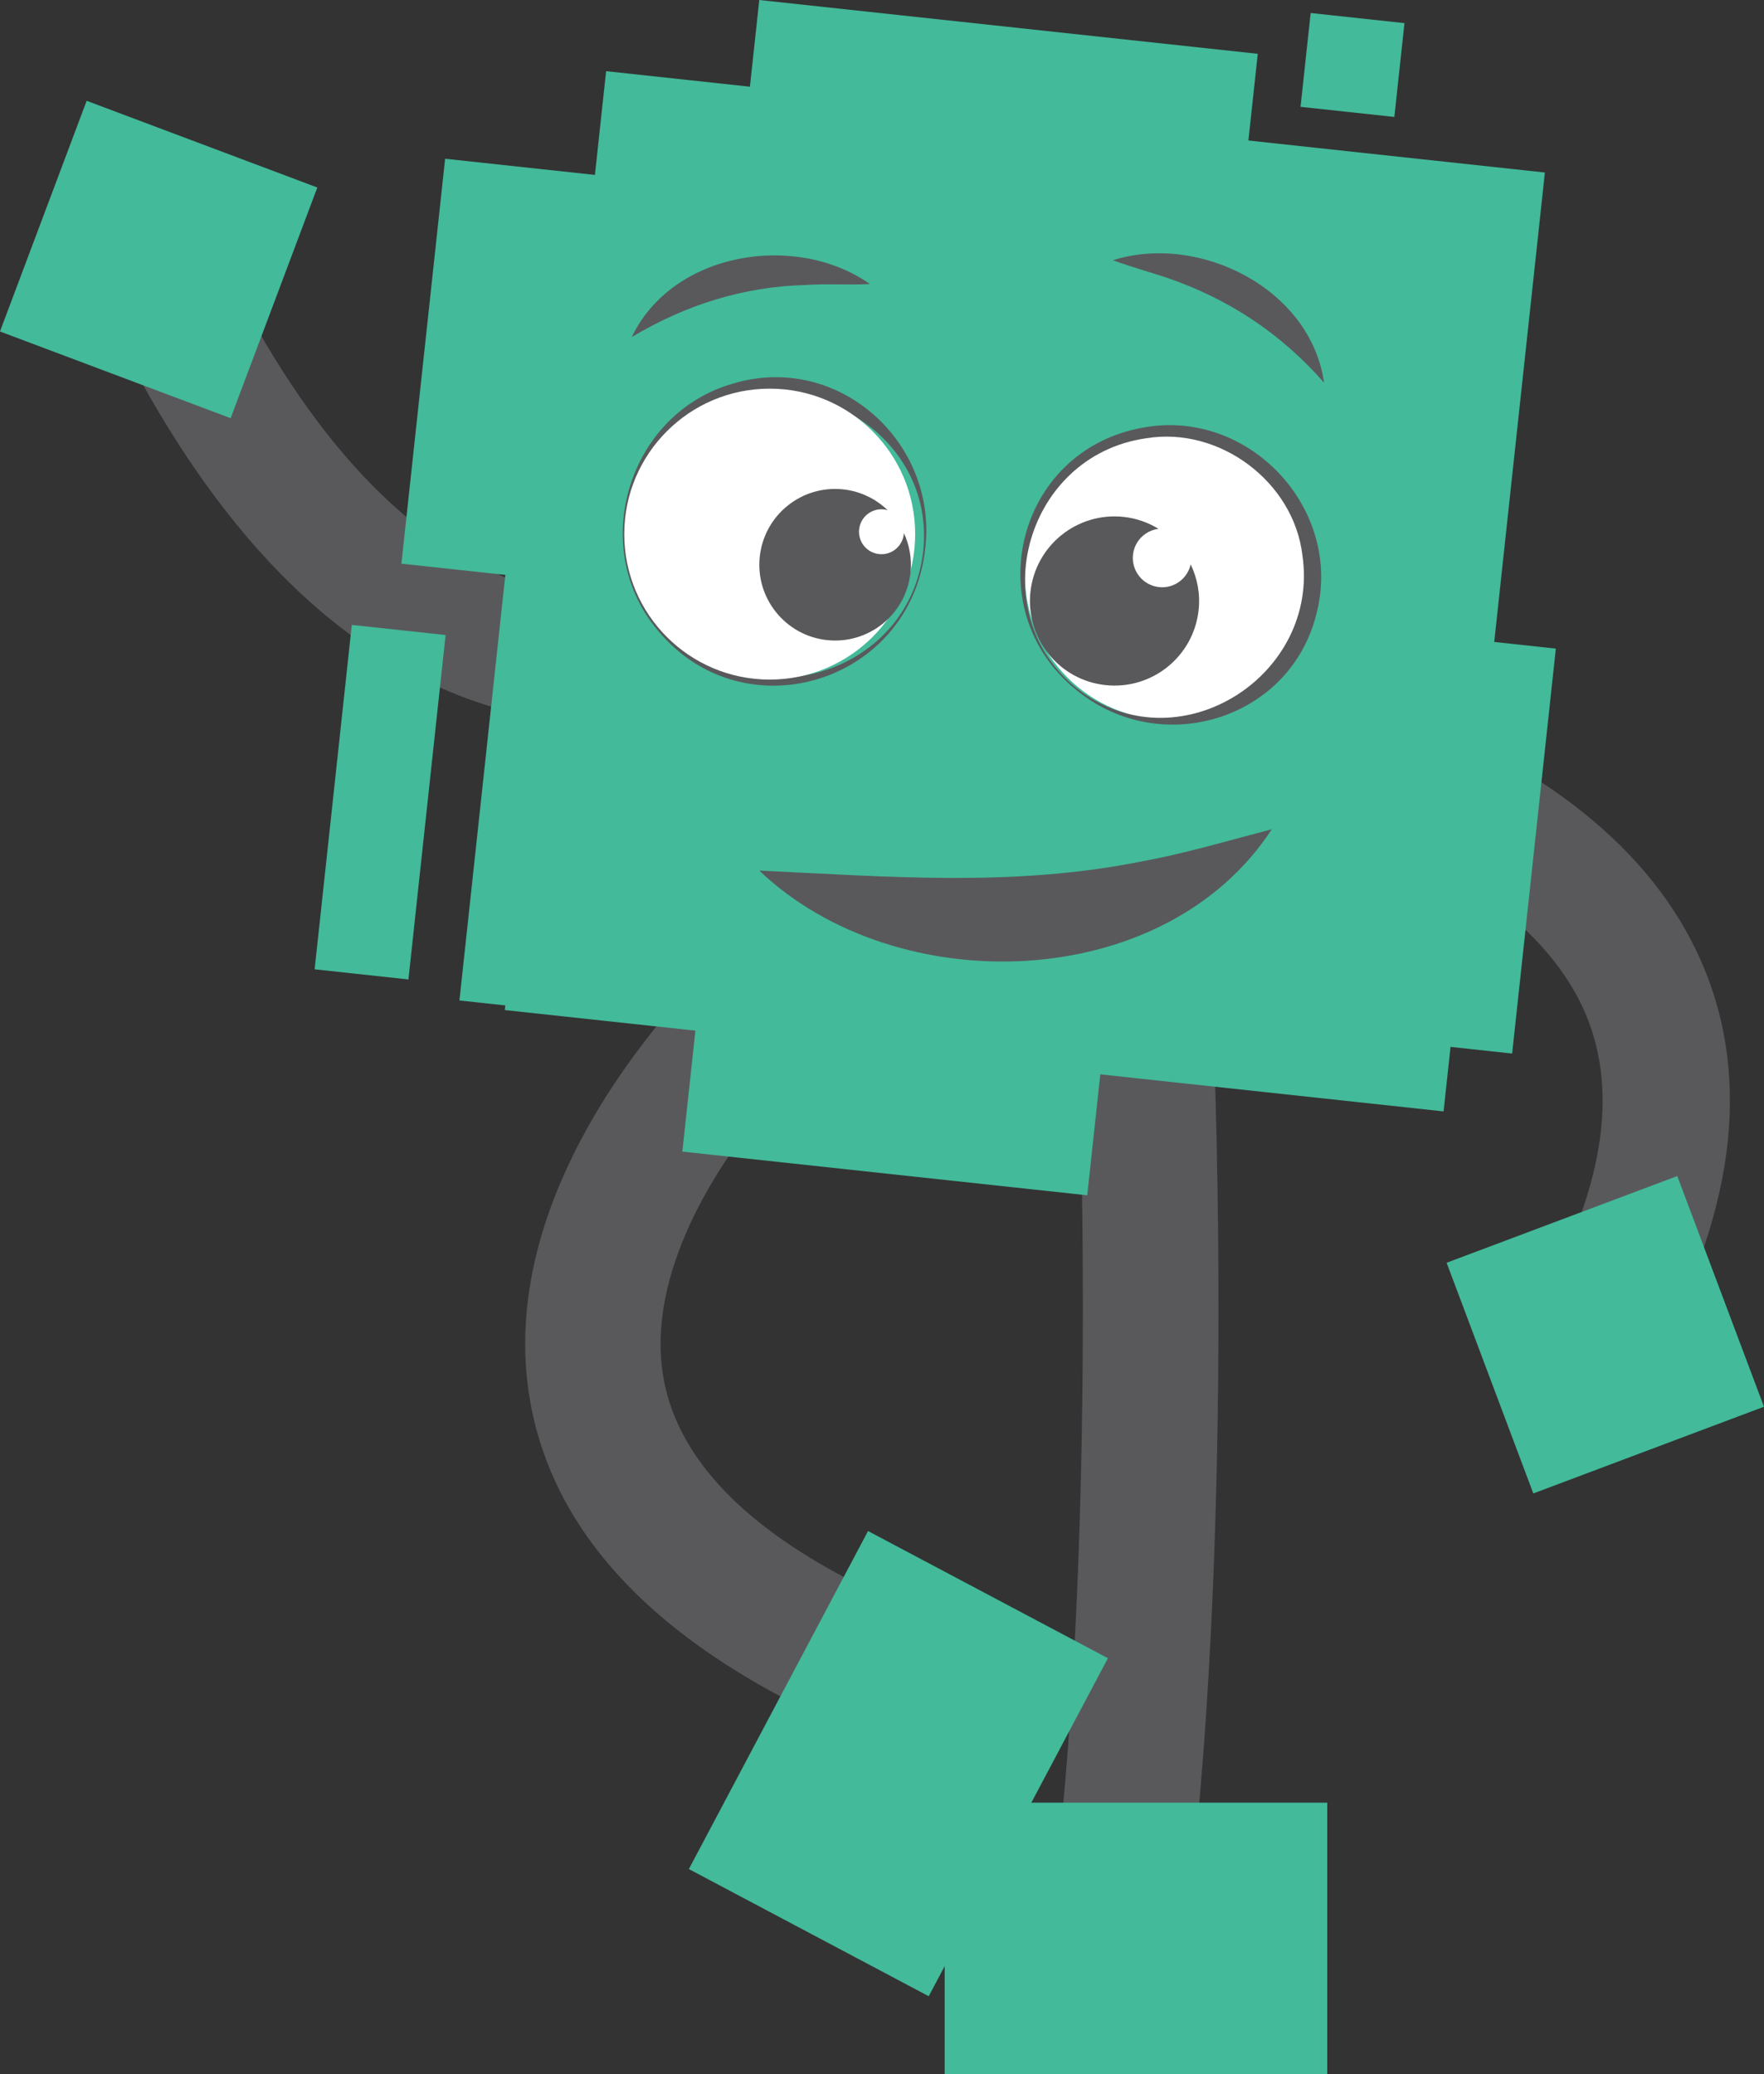 <?xml version="1.0" encoding="UTF-8"?>
<svg id="Layer_2"
  xmlns="http://www.w3.org/2000/svg" viewBox="0 0 739.78 869.76" width="739.78" height="869.76">
  <rect x="0" y="0" width="739.78" height="869.76" fill="#333333" stroke="none"/>
  <defs>
    <style>
      .cls-1 {
        fill: #fff;
      }
      .cls-2 {
        fill: #43ba9a;
      }
      .cls-3 {
        fill: #59595c;
      }
      .left-arm {
        transform-origin: 231px 266px;
        animation: wave 2s infinite ease-in-out;
      }
      @keyframes wave {
        from {
          transform: rotate(0deg);
        }
        50% {
          transform: rotate(8deg);
        }
        to {
          transform: rotate(0deg);
        }
      }
    </style>
  </defs>
  <g id="Layer_23">
    <g>
      <g class="left-arm">
        <path class="cls-3" d="m254.22,303.49c-16.09,0-34.42-2.36-54.06-9.05-62.5-21.29-115.55-77.59-157.7-167.31l48.17-22.62c34.96,74.43,78.36,122.55,125.5,139.15,43.58,15.34,76.56-.35,77.94-1.02l24.1,47.45c-1.49.77-26.7,13.42-63.95,13.42Z"/>
        <rect class="cls-2" x="14.87" y="57.14" width="103.34" height="103.34" transform="translate(42.53 -16.45) rotate(20.6)"/>
      </g>
      <path class="cls-3" d="m696.8,563.95l-47.14-24.7c24.91-47.54,29.1-87.97,12.46-120.16-37.61-72.75-166.82-90.94-168.12-91.12l7.01-52.75c6.42.85,157.82,21.93,208.3,119.28,25.17,48.54,20.96,105.56-12.51,169.45Z"/>
      <path class="cls-3" d="m382.29,735.67c-93.7-34.54-147.37-83.53-159.5-145.63-19.1-97.72,75.39-185.2,79.42-188.87l38.25,41.95-19.12-20.98,19.16,20.94c-.2.18-20.07,18.57-37.55,45.71-14.77,22.93-30.99,57.24-24.42,90.52,8.15,41.24,49.66,75.93,123.4,103.11l-19.63,53.26Z"/>
      <path class="cls-3" d="m498.43,799.8l-56.36-6.73c19.28-161.46,9.69-367.5,9.59-369.56l56.7-2.73c.41,8.61,9.93,212.77-9.92,379.02Z"/>
      <rect class="cls-2" x="621.56" y="507.97" width="103.34" height="103.34" transform="translate(1500.31 846.68) rotate(159.4)"/>
      <rect class="cls-2" x="296.54" y="682.58" width="160.43" height="113.86" transform="translate(-453.08 726.03) rotate(-62.07)"/>
      <rect class="cls-2" x="396.18" y="755.91" width="160.43" height="113.86"/>
      <rect class="cls-2" x="177.03" y="75.24" width="170.79" height="170.79" transform="translate(450.28 -83.04) rotate(96.16)"/>
      <rect class="cls-2" x="473.03" y="262.33" width="170.79" height="170.79" transform="translate(964.06 -170.17) rotate(96.16)"/>
      <rect class="cls-2" x="306.54" y="10.67" width="210.27" height="210.27" transform="translate(570.98 -281.06) rotate(96.16)"/>
      <rect class="cls-2" x="294.83" y="321.77" width="170.79" height="170.79" transform="translate(825.84 72.82) rotate(96.16)"/>
      <rect class="cls-2" x="206.4" y="164.29" width="270.54" height="270.54" transform="translate(676.17 -8) rotate(96.16)"/>
      <rect class="cls-2" x="231.81" y="49.96" width="395.99" height="395.99" transform="translate(722.44 -152.77) rotate(96.16)"/>
      <rect class="cls-2" x="86.78" y="316.6" width="145.26" height="39.57" transform="translate(510.96 213.98) rotate(96.16)"/>
      <rect class="cls-2" x="547.43" y="7.46" width="39.57" height="39.57" transform="translate(655.16 -533.77) rotate(96.16)"/>
      <g>
        <path class="cls-3" d="m387.95,230.61c-6.49,55.82-76.03,77.31-112.16,33.66-29.33-34.89-12.39-90.86,31.63-103.43,44.31-13.26,86.24,24.86,80.53,69.77h0Zm-.71-.08c5-52.38-57.55-84.29-98.05-52.21-25.38,18.98-30.04,58.48-9.82,83.06,33.02,41.97,102.34,22.84,107.87-30.85h0Z"/>
        <circle class="cls-1" cx="322.8" cy="223.97" r="61"/>
        <circle class="cls-1" cx="490.8" cy="240.97" r="61"/>
      </g>
      <path class="cls-3" d="m453.5,290.95c-44.2-32.87-28.39-102.43,26.38-111.73,44.02-7.81,83.26,34.02,72.35,77.58-10.47,44.15-63.4,61.02-98.74,34.15h0Zm.42-.57c41.97,29.87,99.64-7.59,92.27-57.6-3.66-30.81-34.86-54.1-65.59-48.99-51.77,7.44-69.51,75.62-26.67,106.6h0Z"/>
      <path class="cls-3" d="m379.03,223.48c0,.17.01.33,0,.51-.56,5.17-5.2,8.91-10.38,8.35-5.17-.56-8.91-5.2-8.35-10.38.56-5.17,5.2-8.91,10.38-8.35.54.06,1.06.19,1.57.33-4.9-4.72-11.32-7.94-18.61-8.73-17.45-1.88-33.12,10.74-35.01,28.19-1.88,17.45,10.74,33.12,28.19,35.01,17.45,1.88,33.12-10.74,35.01-28.19.64-5.95-.43-11.68-2.78-16.74Z"/>
      <path class="cls-3" d="m499.34,236.68c-1.37,6.01-7,10.19-13.27,9.51-6.76-.73-11.65-6.8-10.92-13.57.62-5.78,5.16-10.16,10.69-10.87-4.32-2.64-9.26-4.42-14.63-5-19.48-2.1-36.97,11.98-39.07,31.46-2.1,19.48,11.98,36.97,31.46,39.07,19.48,2.1,36.97-11.98,39.07-31.46.74-6.83-.55-13.39-3.33-19.15Z"/>
      <path class="cls-3" d="m264.93,141.36c17.1-35.77,68.65-44.16,99.91-22.26-9.26.5-17.87-.23-26.95.4-26.06.7-50.34,8.29-72.96,21.86h0Z"/>
      <path class="cls-3" d="m555.27,160.46c-18.13-20.73-40.3-35.26-66.01-44.03-7.6-2.51-14.84-4.5-22.55-7.31,36.4-11.46,83.04,12.07,88.56,51.33h0Z"/>
      <path class="cls-3" d="m318.43,365.06c55.26,2.61,106.82,6.93,160.68-3.9,17.41-3.17,34.65-8.3,54.25-13.43-45.12,69.18-157.49,72.13-214.93,17.33h0Z"/>
    </g>
  </g>
</svg>